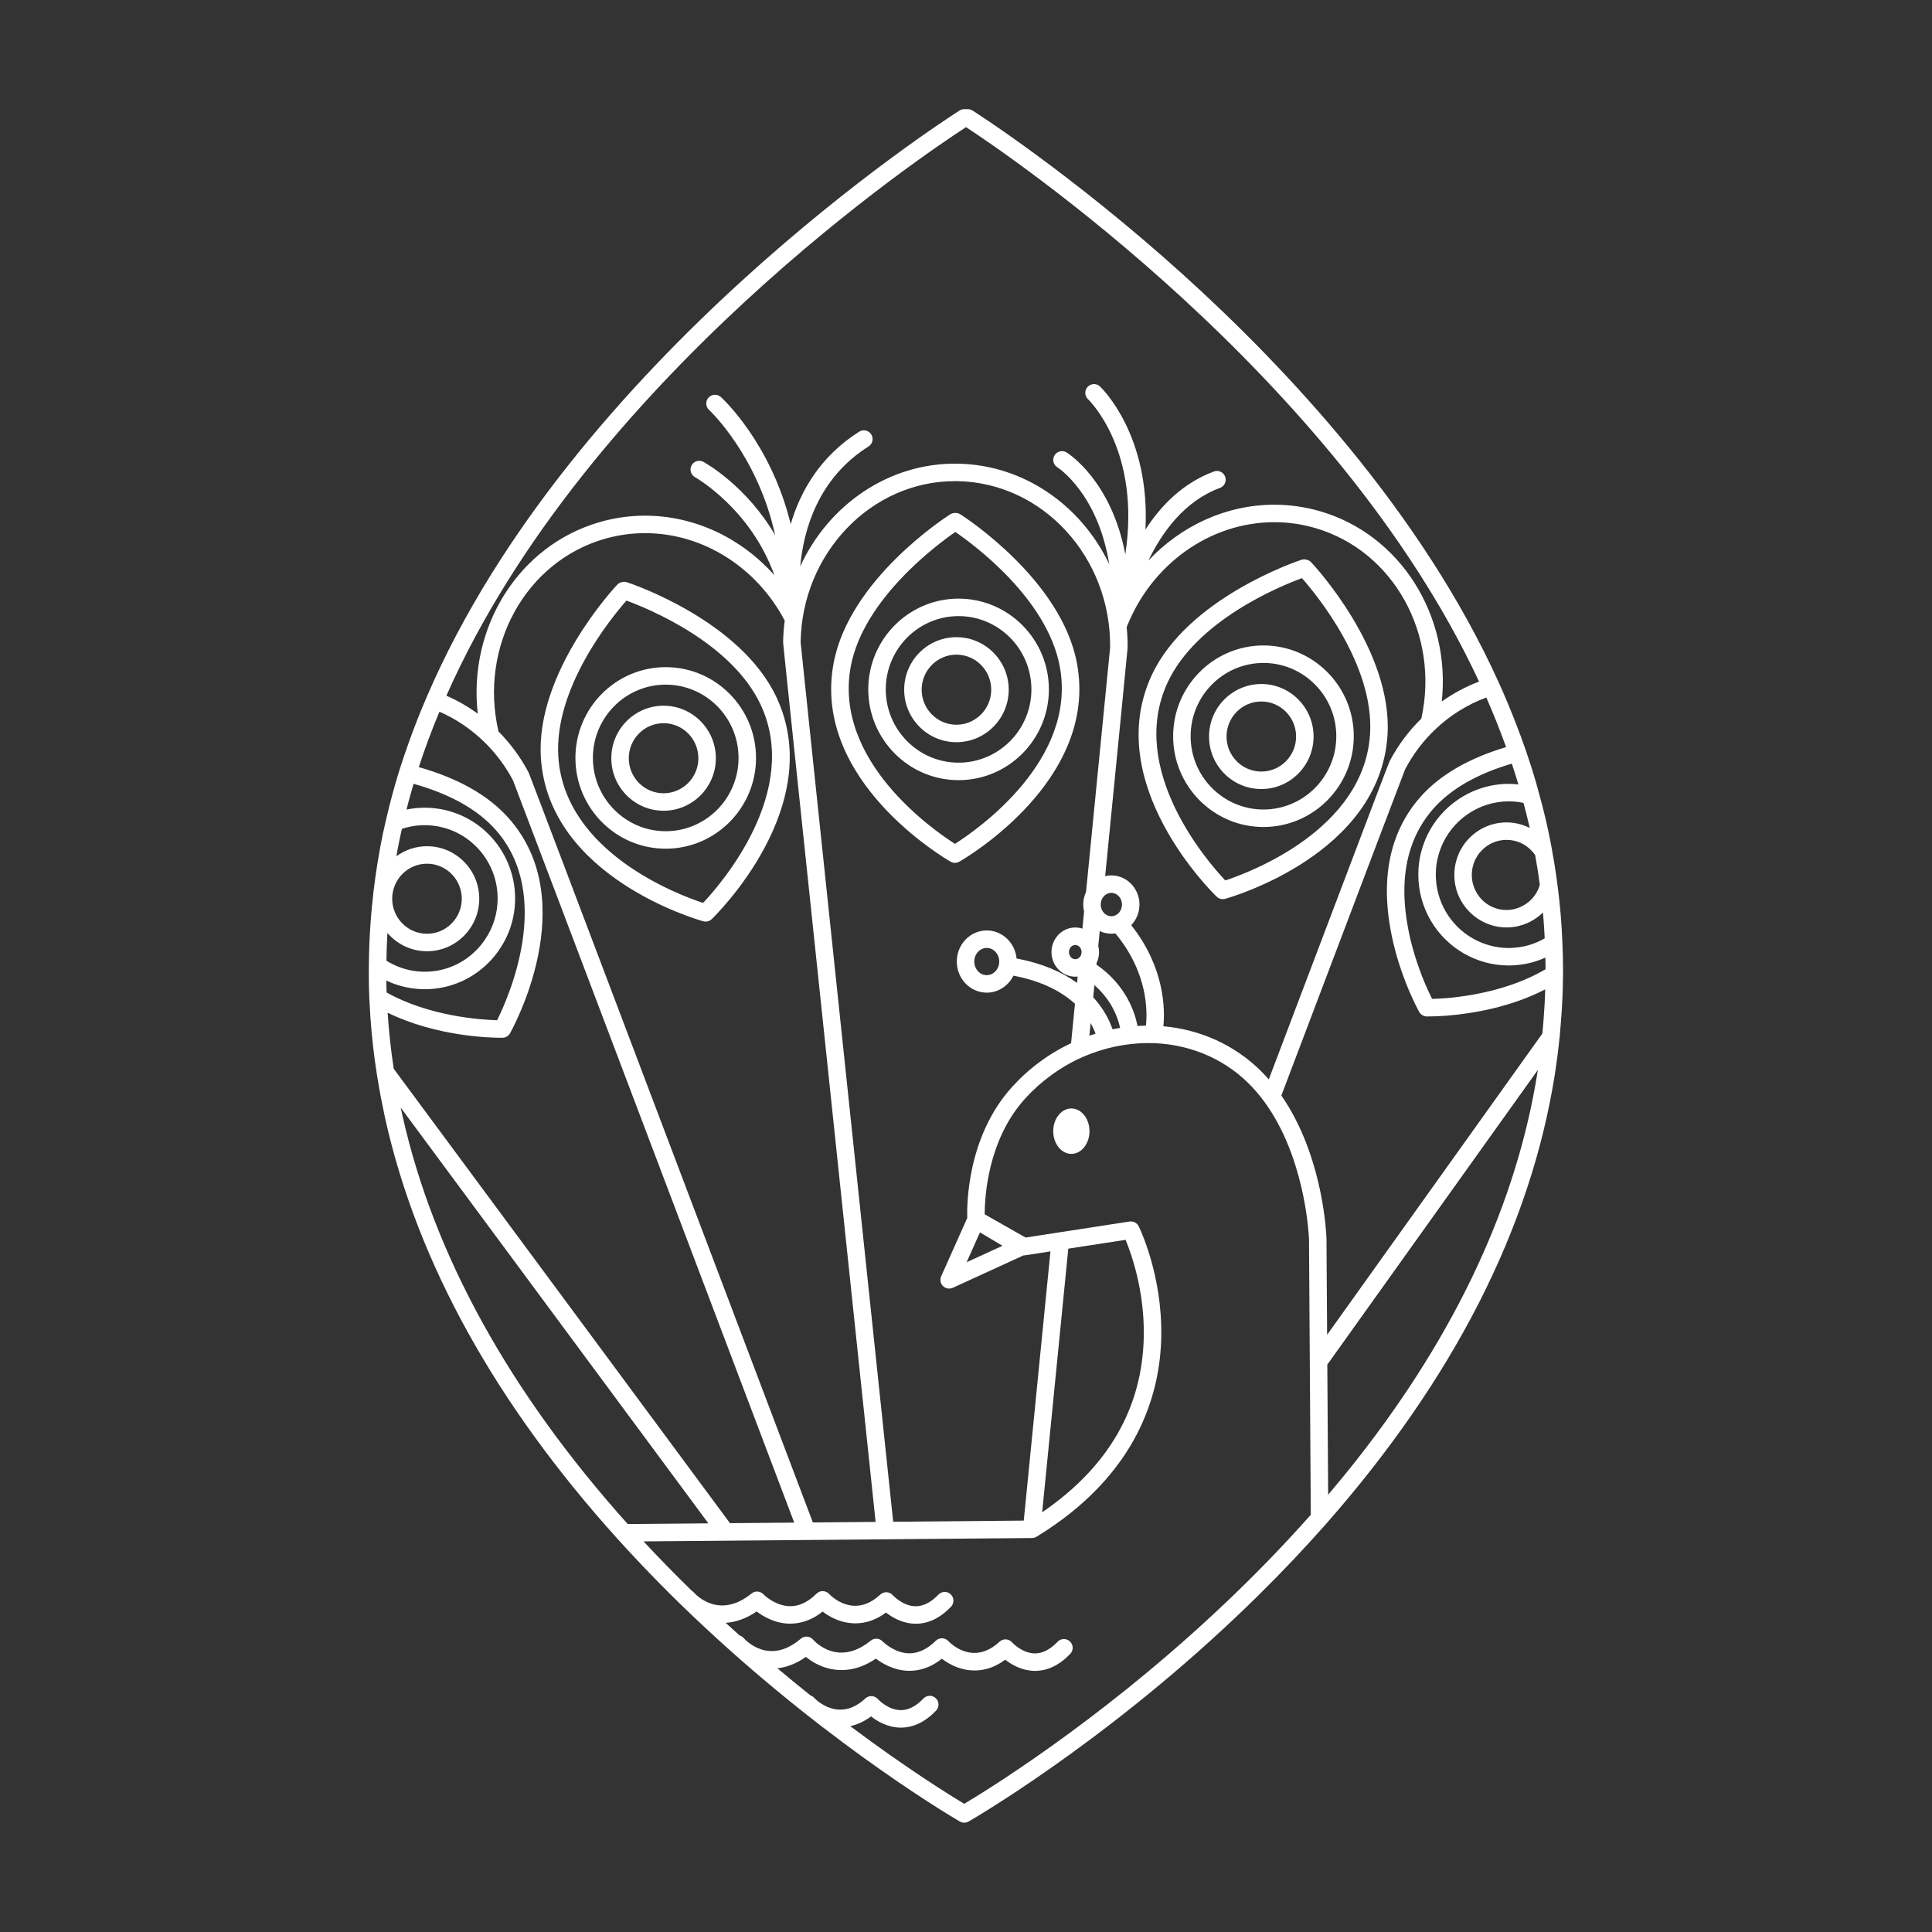<svg xmlns="http://www.w3.org/2000/svg" xmlns:xlink="http://www.w3.org/1999/xlink" width="1080" zoomAndPan="magnify" viewBox="0 0 810 810" height="1080" preserveAspectRatio="xMidYMid meet" version="1.0"><rect x="0" y="0" width="810" height="810" fill="#333333" stroke="none"/><defs><clipPath id="00bb9a95b7"><path d="M 154.441 45.777 L 655.441 45.777 L 655.441 764.277 L 154.441 764.277 Z M 154.441 45.777 " clip-rule="nonzero"/></clipPath></defs><g clip-path="url(#00bb9a95b7)"><path fill="#ffffff" d="M 439.75 289.027 C 439.75 268.047 422.766 250.977 401.887 250.977 C 381.012 250.977 364.027 268.047 364.027 289.027 C 364.027 310.012 381.012 327.082 401.887 327.082 C 422.766 327.082 439.75 310.012 439.75 289.027 Z M 401.887 319.754 C 385.055 319.754 371.359 305.969 371.359 289.027 C 371.359 272.09 385.055 258.305 401.887 258.305 C 418.723 258.305 432.422 272.09 432.422 289.027 C 432.422 305.969 418.723 319.754 401.887 319.754 Z M 400.988 267.137 C 388.906 267.137 379.078 277.016 379.078 289.156 C 379.078 301.297 388.906 311.172 400.988 311.172 C 413.074 311.172 422.906 301.297 422.906 289.156 C 422.906 277.016 413.074 267.137 400.988 267.137 Z M 400.988 303.844 C 392.949 303.844 386.406 297.254 386.406 289.156 C 386.406 281.055 392.949 274.465 400.988 274.465 C 409.035 274.465 415.578 281.055 415.578 289.156 C 415.578 297.254 409.035 303.844 400.988 303.844 Z M 567.574 308.664 C 567.574 287.684 550.59 270.609 529.711 270.609 C 508.832 270.609 491.844 287.684 491.844 308.664 C 491.844 329.648 508.832 346.723 529.711 346.723 C 550.59 346.723 567.574 329.648 567.574 308.664 Z M 529.711 277.941 C 546.547 277.941 560.246 291.723 560.246 308.664 C 560.246 325.609 546.547 339.391 529.711 339.391 C 512.875 339.391 499.176 325.609 499.176 308.664 C 499.176 291.723 512.875 277.941 529.711 277.941 Z M 528.812 330.809 C 540.895 330.809 550.723 320.934 550.723 308.793 C 550.723 296.652 540.895 286.773 528.812 286.773 C 516.73 286.773 506.898 296.652 506.898 308.793 C 506.898 320.934 516.73 330.809 528.812 330.809 Z M 528.812 294.102 C 536.855 294.102 543.395 300.691 543.395 308.793 C 543.395 316.891 536.855 323.48 528.812 323.48 C 520.773 323.48 514.23 316.891 514.23 308.793 C 514.23 300.691 520.773 294.102 528.812 294.102 Z M 279.105 279.707 C 258.23 279.707 241.246 296.781 241.246 317.766 C 241.246 338.75 258.23 355.82 279.105 355.82 C 299.984 355.82 316.969 338.75 316.969 317.766 C 316.969 296.781 299.984 279.707 279.105 279.707 Z M 279.105 348.492 C 262.273 348.492 248.574 334.707 248.574 317.766 C 248.574 300.82 262.273 287.039 279.105 287.039 C 295.941 287.039 309.637 300.82 309.637 317.766 C 309.637 334.707 295.941 348.492 279.105 348.492 Z M 278.207 295.871 C 266.121 295.871 256.293 305.75 256.293 317.891 C 256.293 330.031 266.121 339.91 278.207 339.91 C 290.293 339.91 300.125 330.031 300.125 317.891 C 300.125 305.75 290.293 295.871 278.207 295.871 Z M 278.207 332.578 C 270.164 332.578 263.621 325.988 263.621 317.891 C 263.621 309.789 270.164 303.203 278.207 303.203 C 286.25 303.203 292.797 309.789 292.797 317.891 C 292.797 325.988 286.25 332.578 278.207 332.578 Z M 456.773 474.25 C 456.773 479.516 453.375 483.773 449.176 483.773 C 444.98 483.773 441.574 479.516 441.574 474.25 C 441.574 468.992 444.98 464.73 449.176 464.73 C 453.375 464.73 456.773 468.992 456.773 474.25 Z M 451.516 278.055 C 444.965 242.988 404.367 216.73 402.641 215.633 C 402.051 215.258 401.367 215.055 400.668 215.055 L 400.371 215.055 C 399.676 215.055 398.996 215.254 398.41 215.625 C 396.684 216.719 356.074 242.816 349.488 278.055 C 340.297 327.234 396.168 359.902 398.551 361.27 C 399.113 361.594 399.742 361.754 400.371 361.754 C 401 361.754 401.625 361.594 402.188 361.273 C 404.582 359.906 460.707 327.238 451.516 278.055 Z M 356.691 279.398 C 361.953 251.254 392.707 228.43 400.527 223.031 C 408.461 228.465 439.008 251.02 444.312 279.402 C 451.668 318.77 409.738 347.844 400.375 353.789 C 391.035 347.844 349.324 318.828 356.691 279.398 Z M 325.641 292.543 C 310.621 260.148 264.805 244.75 262.863 244.113 C 262.188 243.891 261.465 243.871 260.781 244.051 L 260.488 244.125 C 259.828 244.301 259.227 244.66 258.754 245.16 C 257.352 246.652 224.461 282.113 226.766 317.73 C 230.004 367.656 292.203 385.516 294.848 386.254 C 295.172 386.344 295.504 386.387 295.832 386.387 C 296.77 386.387 297.684 386.027 298.379 385.359 C 300.359 383.441 346.688 337.938 325.641 292.543 Z M 294.773 378.555 C 284.258 375.098 236.676 357.281 234.082 317.254 C 232.215 288.414 256.297 259.004 262.633 251.801 C 271.648 255.098 306.828 269.398 318.992 295.629 C 335.836 331.961 302.379 370.48 294.773 378.555 Z M 510.105 375.945 C 510.797 376.613 511.715 376.973 512.648 376.973 C 512.977 376.973 513.309 376.93 513.633 376.84 C 516.277 376.102 578.477 358.238 581.711 308.316 C 584.023 272.668 551.125 237.234 549.727 235.746 C 549.246 235.234 548.633 234.875 547.953 234.703 L 547.668 234.629 C 546.996 234.457 546.285 234.484 545.621 234.703 C 543.676 235.344 497.84 250.777 482.84 283.129 C 461.793 328.523 508.121 374.027 510.105 375.945 Z M 489.492 286.215 C 501.633 260.02 536.836 245.695 545.852 242.391 C 552.195 249.594 576.27 278.98 574.398 307.84 C 571.809 347.797 524.223 365.668 513.707 369.137 C 506.098 361.062 472.645 322.543 489.492 286.215 Z M 655.043 395.25 C 654.738 387.344 654.098 379.672 653.086 371.805 C 653.078 371.699 653.066 371.598 653.051 371.496 C 653.012 371.266 652.973 370.996 652.941 370.762 C 652.785 369.551 652.625 368.352 652.457 367.164 C 651.953 363.602 651.387 360.141 650.738 356.676 C 650.73 356.613 650.723 356.551 650.711 356.488 L 650.191 353.676 C 648.922 346.922 647.258 339.844 645.258 332.68 C 645.254 332.668 645.25 332.66 645.25 332.648 C 645.246 332.645 645.246 332.641 645.246 332.637 C 645.246 332.637 645.246 332.637 645.242 332.633 C 644.859 331.191 644.461 329.738 644.039 328.273 C 642.766 323.836 641.324 319.289 639.668 314.492 C 638.27 310.438 636.762 306.395 635.188 302.367 C 633.086 296.992 630.855 291.652 628.477 286.41 C 595.961 214.379 538.527 153.539 496.07 115.18 C 448.645 72.332 408.145 46.598 407.738 46.344 C 407.156 45.973 406.477 45.777 405.781 45.777 L 404.254 45.777 C 403.559 45.777 402.879 45.977 402.289 46.348 C 395.68 50.547 239.68 150.824 178.91 292.184 C 176.129 298.586 173.594 305.086 171.27 311.609 C 169.902 315.434 168.594 319.262 167.402 323.078 C 166.934 324.59 166.488 326.094 166.047 327.594 C 166 327.762 165.945 327.93 165.898 328.098 C 165.742 328.637 165.602 329.164 165.449 329.699 C 165.121 330.859 164.789 332.016 164.477 333.176 C 164.449 333.273 164.426 333.371 164.398 333.469 C 163.984 335.012 163.578 336.559 163.195 338.102 C 163.016 338.816 162.859 339.512 162.688 340.219 C 162.457 341.168 162.223 342.117 162.004 343.062 C 162.004 343.074 162 343.082 161.996 343.094 L 161.797 343.91 C 160.883 347.758 160.117 351.371 159.457 354.953 C 157.91 363.285 156.734 371.668 155.93 380.035 C 155.91 380.246 155.895 380.453 155.875 380.66 C 155.699 382.543 155.535 384.426 155.398 386.305 C 155.383 386.48 155.375 386.652 155.363 386.828 C 154.934 392.801 154.691 398.762 154.645 404.688 C 154.645 404.688 154.645 404.691 154.645 404.691 C 154.645 404.699 154.645 404.707 154.645 404.715 L 154.648 405.035 C 154.629 406.094 154.621 407.16 154.617 408.238 C 154.613 411.465 154.684 414.781 154.82 418.246 C 154.82 418.297 154.824 418.352 154.824 418.406 C 154.918 420.457 155.047 422.484 155.18 424.516 C 155.223 425.18 155.246 425.855 155.293 426.516 C 155.867 434.602 156.762 442.5 157.957 450.078 C 158.102 451.035 158.27 452.02 158.43 452.992 C 159.195 457.699 160.125 462.57 161.199 467.539 C 161.336 468.176 161.465 468.809 161.609 469.453 C 161.609 469.457 161.613 469.461 161.613 469.469 C 175.078 529.414 207.785 588.504 258.832 645.098 C 260.254 646.676 261.691 648.254 263.145 649.828 C 267.512 654.562 272.004 659.273 276.605 663.938 C 282.707 670.121 288.992 676.227 295.426 682.211 C 350.594 733.707 401.918 763.391 402.43 763.684 C 402.996 764.008 403.625 764.168 404.254 764.168 C 404.883 764.168 405.508 764.008 406.07 763.688 C 406.609 763.379 460.828 732.238 517.848 678.254 C 521.176 675.113 524.477 671.934 527.738 668.711 C 537.527 659.055 546.992 649.059 555.98 638.883 C 555.98 638.883 555.98 638.883 555.98 638.879 C 555.984 638.879 555.984 638.879 555.988 638.875 C 609.469 578.062 641.727 514.695 651.867 450.504 C 652.078 449.109 652.273 447.758 652.461 446.434 C 652.535 445.91 652.598 445.418 652.664 444.906 C 652.773 444.117 652.883 443.324 652.98 442.559 C 653.055 441.977 653.117 441.418 653.188 440.852 C 653.27 440.18 653.355 439.5 653.43 438.844 C 653.496 438.27 653.555 437.715 653.613 437.152 C 653.672 436.598 653.738 436.035 653.793 435.488 C 653.84 435.305 653.871 435.121 653.887 434.93 C 654.102 432.492 654.312 430.055 654.484 427.66 C 654.98 421.547 655.258 415.094 655.301 408.453 L 655.301 405.82 C 655.301 405.816 655.301 405.809 655.301 405.801 C 655.301 405.793 655.301 405.785 655.301 405.777 C 655.301 402.293 655.215 398.738 655.043 395.25 Z M 168.762 467.855 C 168.504 466.695 168.254 465.535 168.012 464.387 C 210.66 522.043 268.074 599.621 296.98 638.672 L 263.184 638.965 C 213.617 583.688 181.848 526.125 168.762 467.855 Z M 184.238 298.383 C 191.191 301.418 197.516 305.691 203.113 311.145 C 207.867 315.785 211.883 321.156 215.066 327.152 C 218.094 334.941 320.668 605.844 332.98 638.359 L 306.043 638.594 C 276.465 598.633 209.805 508.566 165.078 448.094 C 163.906 440.508 163.055 432.613 162.52 424.59 C 182.906 434.539 205.418 435.09 210.082 435.09 L 210.703 435.086 C 212 435.059 213.191 434.348 213.824 433.215 C 215.082 430.977 244.254 377.973 213.301 343.062 C 204.848 333.504 192.168 326.301 175.582 321.621 C 178.117 313.871 181 306.086 184.238 298.383 Z M 476.906 430.133 C 475.793 424.312 472.066 413.02 459.68 404.395 C 459.703 404.172 459.723 403.949 459.746 403.727 C 460.406 402.352 460.785 400.809 460.785 399.168 C 460.785 398.27 460.664 397.402 460.453 396.57 C 460.66 394.484 460.863 392.41 461.066 390.355 C 462.555 391.059 464.203 391.461 465.941 391.461 C 466.512 391.461 467.07 391.406 467.621 391.324 C 481.391 407.867 481.066 424.297 480.43 430.004 C 479.258 430.02 478.082 430.059 476.906 430.133 Z M 420.301 522.305 L 405.258 529.199 L 410.852 516.68 Z M 405.523 510.641 L 394.598 535.086 C 393.977 536.48 394.281 538.113 395.367 539.188 C 396.066 539.883 397 540.246 397.945 540.246 C 398.461 540.246 398.98 540.137 399.473 539.914 L 429.129 526.32 C 429.359 526.328 429.59 526.324 429.824 526.289 L 440.406 524.656 C 435.617 573.004 431.414 615.402 429.219 637.523 L 374.473 638 C 367.172 568.785 336.453 277.434 335.66 269.258 C 336.207 232 365.195 201.719 400.359 201.719 C 400.691 201.719 401.031 201.723 401.367 201.727 C 437.117 202.309 465.828 233.574 465.422 271.461 C 465.195 274.035 460.922 317.348 455.324 373.957 C 454.582 375.559 454.152 377.344 454.152 379.238 C 454.152 380.254 454.285 381.234 454.512 382.176 C 454.277 384.543 454.039 386.926 453.805 389.332 C 452.859 389.023 451.855 388.855 450.812 388.855 C 445.316 388.855 440.84 393.484 440.84 399.168 C 440.84 404.855 445.316 409.48 450.812 409.48 C 451.152 409.48 451.484 409.461 451.816 409.43 C 451.727 410.309 451.641 411.191 451.551 412.078 C 445.586 407.766 437.395 403.961 426.199 401.852 C 425.574 395.262 420.211 390.094 413.699 390.094 C 406.773 390.094 401.141 395.945 401.141 403.133 C 401.141 410.32 406.773 416.172 413.699 416.172 C 418.57 416.172 422.797 413.27 424.879 409.051 C 437.34 411.414 445.441 416.047 450.688 420.836 C 450.145 426.301 449.598 431.816 449.051 437.359 C 444.438 439.539 440.016 442.16 435.922 445.219 C 431.832 448.207 427.941 451.727 424.352 455.676 C 405.398 476.543 405.355 505.32 405.523 510.641 Z M 447.887 523.504 L 471.91 519.805 C 474.305 525.586 479.863 541.133 479.539 560.176 C 479.027 590.23 464.699 615.043 436.934 634.031 C 440.301 600.035 444.082 561.914 447.887 523.504 Z M 340.793 638.293 C 222.035 324.633 221.773 324.152 221.641 323.906 C 218.281 317.531 214.039 311.758 209 306.676 C 200.758 271.238 220.184 235.48 253.531 225.91 C 259.047 224.328 264.734 223.523 270.438 223.523 C 294.926 223.523 317.34 238.039 328.992 260.18 C 328.605 263.188 328.367 266.246 328.328 269.352 C 328.324 269.645 328.32 270.262 367.105 638.062 Z M 448.172 399.168 C 448.172 397.523 449.355 396.188 450.812 396.188 C 452.27 396.188 453.457 397.523 453.457 399.168 C 453.457 400.812 452.27 402.152 450.812 402.152 C 449.355 402.152 448.172 400.812 448.172 399.168 Z M 461.48 379.238 C 461.48 376.535 463.48 374.34 465.941 374.34 C 468.398 374.34 470.398 376.535 470.398 379.238 C 470.398 381.938 468.398 384.133 465.941 384.133 C 463.48 384.133 461.48 381.938 461.48 379.238 Z M 418.934 403.133 C 418.934 406.281 416.586 408.84 413.699 408.84 C 410.816 408.84 408.473 406.281 408.473 403.133 C 408.473 399.984 410.816 397.426 413.699 397.426 C 416.586 397.426 418.934 399.984 418.934 403.133 Z M 457.25 428.938 C 458.227 430.633 458.879 432.152 459.316 433.367 C 458.449 433.633 457.59 433.922 456.727 434.219 C 456.902 432.453 457.078 430.691 457.25 428.938 Z M 458.324 418.09 C 458.492 416.387 458.66 414.695 458.828 413.012 C 466.207 419.461 468.742 426.832 469.605 430.945 C 468.543 431.121 467.484 431.32 466.43 431.535 C 465.324 428.266 463.016 423.207 458.324 418.09 Z M 474.266 387.883 C 476.402 385.668 477.727 382.609 477.727 379.238 C 477.727 372.496 472.441 367.008 465.941 367.008 C 465.047 367.008 464.184 367.121 463.348 367.316 C 468.879 311.332 472.742 272.113 472.75 271.668 C 472.785 268.723 472.645 265.816 472.367 262.953 C 482.605 236.723 507.176 218.93 534.285 218.93 C 539.988 218.93 545.676 219.734 551.191 221.316 C 584.289 230.812 603.664 266.105 595.895 301.285 C 590.582 306.469 586.086 312.5 582.551 319.242 L 582.566 319.254 C 581.883 320.789 578.312 330.203 549.703 405.68 L 531.941 452.543 C 530.887 451.344 529.793 450.16 528.637 449.004 C 517.699 438.184 503.367 431.66 487.762 430.266 C 488.453 423.059 488.293 405.527 474.266 387.883 Z M 162.023 414.105 C 162.004 413.441 161.992 412.781 161.98 412.129 C 161.977 411.777 161.969 411.426 161.965 411.082 C 162.957 411.551 163.957 411.992 164.977 412.371 C 169.168 413.934 173.594 414.727 178.129 414.727 C 183.512 414.727 188.703 413.613 193.566 411.414 C 193.664 411.379 193.766 411.336 193.859 411.293 C 200.035 408.434 205.344 403.957 209.207 398.348 C 209.281 398.238 209.352 398.121 209.414 398.004 C 213.703 391.734 215.965 384.371 215.965 376.672 C 215.965 376.121 215.961 375.555 215.922 374.988 C 215.918 374.965 215.918 374.938 215.918 374.914 C 215.473 364.715 210.859 355.027 203.25 348.27 C 203.156 348.168 203.059 348.07 202.953 347.977 C 199.203 344.711 194.945 342.246 190.289 340.66 C 187.969 339.867 185.523 339.297 183.047 338.961 C 181.512 338.742 179.859 338.629 178.129 338.629 C 175.531 338.629 172.965 338.902 170.449 339.418 C 170.609 338.793 170.746 338.18 170.91 337.555 C 171.027 337.102 171.141 336.656 171.262 336.203 C 171.887 333.852 172.547 331.484 173.246 329.105 C 173.297 328.941 173.348 328.777 173.395 328.613 C 188.699 332.902 200.27 339.391 207.812 347.922 C 232.262 375.496 213.137 418.27 208.414 427.734 C 201.887 427.559 180.105 426.199 162.082 416.094 C 162.074 415.812 162.062 415.527 162.055 415.25 C 162.043 414.867 162.031 414.484 162.023 414.105 Z M 167.621 351.465 C 167.734 350.91 167.863 350.34 167.988 349.781 C 168.148 349.031 168.324 348.273 168.496 347.512 C 171.598 346.48 174.832 345.961 178.129 345.961 C 179.512 345.961 180.816 346.047 182.035 346.219 C 184.07 346.496 186.055 346.961 187.926 347.598 C 191.559 348.836 194.898 350.742 197.859 353.266 C 197.949 353.359 198.043 353.449 198.141 353.535 C 204.418 358.992 208.23 366.902 208.59 375.148 C 208.59 375.254 208.594 375.355 208.605 375.461 C 208.641 375.871 208.637 376.277 208.637 376.672 C 208.637 382.992 206.75 389.027 203.184 394.125 C 203.105 394.238 203.031 394.359 202.965 394.48 C 199.914 398.801 195.793 402.27 191.016 404.531 C 190.93 404.566 190.84 404.602 190.758 404.641 C 186.789 406.469 182.543 407.398 178.129 407.398 C 174.473 407.398 170.906 406.758 167.523 405.496 C 165.629 404.797 163.781 403.887 162.012 402.777 C 162.023 402.039 162.035 401.297 162.055 400.559 C 162.074 399.672 162.094 398.785 162.121 397.902 C 162.156 396.801 162.207 395.699 162.258 394.602 C 162.297 393.727 162.332 392.852 162.383 391.977 C 162.398 391.703 162.418 391.43 162.434 391.156 C 166.457 395.84 172.391 398.816 179.016 398.816 C 191.102 398.816 200.93 388.941 200.93 376.801 C 200.93 364.66 191.102 354.781 179.016 354.781 C 174.227 354.781 169.805 356.352 166.195 358.98 C 166.352 358.082 166.496 357.18 166.664 356.285 C 166.957 354.688 167.281 353.082 167.621 351.465 Z M 164.426 376.801 C 164.426 368.699 170.973 362.109 179.016 362.109 C 187.059 362.109 193.602 368.699 193.602 376.801 C 193.602 384.898 187.059 391.488 179.016 391.488 C 170.973 391.488 164.426 384.898 164.426 376.801 Z M 556.48 572.121 C 584.969 532.223 618.344 485.516 644.746 448.574 C 644.707 448.844 644.664 449.113 644.625 449.383 C 635.949 504.309 610.613 558.742 569.215 611.516 C 565.238 616.582 561.105 621.629 556.836 626.664 Z M 647.176 427.102 C 647.031 429.16 646.852 431.219 646.672 433.277 C 620.965 469.234 586.5 517.473 556.398 559.621 L 556.133 519.336 C 556.098 518.043 555.031 487.352 539.168 462.25 C 538.523 461.23 537.875 460.258 537.215 459.309 L 556.559 408.277 C 574.121 361.945 588.055 325.18 589.117 322.504 C 592.449 316.188 596.699 310.57 601.766 305.789 C 607.945 299.887 615.285 295.316 623.148 292.445 C 626.156 299.273 628.922 306.238 631.434 313.23 C 615.734 317.914 603.66 324.926 595.516 334.117 C 590.547 339.734 586.863 346.16 584.562 353.203 C 581.035 363.855 580.508 376.121 582.992 389.664 C 583.004 389.773 583.016 389.883 583.039 389.992 C 584.316 396.977 586.387 404.195 589.184 411.449 C 589.215 411.566 589.254 411.676 589.297 411.789 C 592.277 419.348 594.906 424.074 595.02 424.273 C 595.656 425.414 596.859 426.129 598.168 426.148 L 598.543 426.148 C 599.617 426.148 602.547 426.113 606.73 425.809 C 606.793 425.805 606.855 425.801 606.918 425.797 C 617.879 424.875 633.535 422.195 647.844 414.793 C 647.719 419 647.5 423.121 647.176 427.102 Z M 639.766 340.551 C 640.016 341.535 640.254 342.512 640.488 343.488 C 640.648 344.145 640.812 344.805 640.965 345.461 C 641.094 346.016 641.211 346.562 641.336 347.113 C 638.348 345.625 635.035 344.797 631.625 344.797 C 625.535 344.797 619.703 347.355 615.613 351.824 C 614.723 352.727 613.93 353.738 613.285 354.777 C 610.961 358.375 609.73 362.539 609.73 366.816 C 609.73 369.609 610.23 372.285 611.199 374.742 C 614.43 383.172 622.637 388.84 631.625 388.84 C 633.902 388.84 636.059 388.504 637.926 387.883 C 641.328 386.871 644.387 385.016 646.879 382.578 C 646.906 382.906 646.945 383.238 646.973 383.566 C 647.031 384.262 647.082 384.957 647.137 385.656 C 647.223 386.793 647.309 387.93 647.383 389.07 C 647.43 389.809 647.469 390.551 647.508 391.293 C 647.547 391.996 647.582 392.703 647.613 393.414 C 643.664 395.684 639.438 396.996 635.027 397.324 C 634.945 397.328 634.859 397.332 634.777 397.344 C 634.051 397.414 633.293 397.453 632.516 397.453 C 621.711 397.453 611.602 391.605 606.129 382.184 C 603.406 377.512 601.965 372.152 601.965 366.691 C 601.965 366.191 601.961 365.727 602 365.227 C 602.004 365.168 602.008 365.098 602.008 365.027 C 602.156 361.887 602.832 358.738 604.016 355.66 C 608.508 343.883 619.961 335.973 632.516 335.973 C 634.676 335.973 636.758 336.191 638.727 336.625 C 638.887 337.215 639.047 337.801 639.199 338.387 C 639.391 339.109 639.582 339.832 639.766 340.551 Z M 647.559 406.605 C 647.516 406.629 647.469 406.652 647.426 406.676 C 632.781 415.148 615.496 417.711 606.422 418.484 C 606.379 418.484 606.34 418.488 606.297 418.488 C 603.828 418.672 601.812 418.754 600.422 418.793 C 599.461 416.875 597.898 413.598 596.223 409.371 C 596.195 409.27 596.16 409.172 596.121 409.074 C 593.469 402.242 591.508 395.461 590.293 388.914 C 590.281 388.801 590.266 388.688 590.246 388.574 C 587.938 376.164 588.367 365.035 591.527 355.492 C 593.516 349.391 596.707 343.836 601.004 338.977 C 608.281 330.762 619.316 324.438 633.84 320.152 C 633.918 320.398 634.008 320.648 634.086 320.891 C 634.254 321.395 634.414 321.895 634.574 322.395 C 634.867 323.301 635.152 324.199 635.43 325.094 C 635.586 325.598 635.742 326.098 635.895 326.598 C 636.129 327.363 636.352 328.125 636.574 328.883 C 635.242 328.738 633.895 328.641 632.516 328.641 C 616.941 328.641 602.738 338.449 597.172 353.039 C 595.699 356.863 594.863 360.801 594.684 364.742 C 594.684 364.758 594.684 364.773 594.684 364.793 C 594.641 365.438 594.637 366.039 594.637 366.691 C 594.637 373.449 596.422 380.086 599.797 385.871 C 606.57 397.535 619.109 404.781 632.516 404.781 C 633.488 404.781 634.445 404.738 635.367 404.648 C 635.395 404.648 635.422 404.645 635.445 404.645 C 639.777 404.336 643.949 403.258 647.918 401.465 C 647.945 402.766 647.969 404.062 647.969 405.352 C 647.941 405.625 647.941 405.898 647.973 406.168 L 647.973 406.383 C 647.836 406.457 647.699 406.531 647.559 406.605 Z M 644.668 364.621 C 644.668 364.641 644.672 364.66 644.676 364.68 C 644.977 366.609 645.254 368.57 645.516 370.562 C 645.535 370.707 645.559 370.852 645.574 370.996 C 644.211 375.703 640.496 379.469 635.723 380.891 C 634.492 381.301 633.113 381.512 631.625 381.512 C 625.559 381.512 620.23 377.824 618.031 372.082 C 617.387 370.453 617.059 368.68 617.059 366.816 C 617.059 363.953 617.883 361.168 619.477 358.699 C 619.879 358.051 620.344 357.461 620.859 356.945 C 620.902 356.902 620.945 356.859 620.984 356.816 C 623.73 353.789 627.508 352.125 631.625 352.125 C 635.742 352.125 639.523 353.789 642.324 356.875 C 642.793 357.375 643.211 357.891 643.613 358.473 C 643.641 358.629 643.668 358.785 643.699 358.941 C 644.043 360.828 644.367 362.715 644.668 364.621 Z M 604.473 294.113 C 608.309 258.234 587.277 224.047 553.215 214.273 C 547.043 212.5 540.672 211.602 534.285 211.602 C 514.09 211.602 495.176 220.441 481.48 235.004 C 487.207 223.094 496.598 210.066 511.488 204.555 C 513.387 203.852 514.355 201.742 513.652 199.844 C 512.949 197.949 510.844 196.977 508.945 197.68 C 495.914 202.504 486.691 211.996 480.23 222.031 C 482.297 182.684 462.227 163.023 461.188 162.039 C 459.723 160.648 457.418 160.707 456.02 162.168 C 454.625 163.629 454.68 165.945 456.133 167.344 C 457.145 168.32 478.332 189.371 471.797 232.406 C 465.93 201.656 448.105 190.27 447.172 189.691 C 445.445 188.629 443.188 189.168 442.129 190.891 C 441.066 192.613 441.602 194.871 443.324 195.934 C 443.531 196.059 460.254 206.762 465.047 236.512 C 453.301 211.938 429.32 194.852 401.488 194.398 C 372.613 193.934 347.355 211.695 335.5 237.449 C 336.922 222.047 342.984 200.531 364.133 187.18 C 365.844 186.098 366.355 183.836 365.277 182.125 C 364.195 180.414 361.934 179.902 360.223 180.98 C 343.816 191.336 335.559 206.023 331.504 219.746 C 323.312 186.066 303.285 167.422 302.234 166.461 C 300.738 165.098 298.426 165.207 297.062 166.699 C 295.695 168.191 295.801 170.508 297.293 171.875 C 297.539 172.102 317.676 190.949 324.996 224.398 C 313.02 203.793 295.934 194.199 294.922 193.645 C 293.148 192.672 290.926 193.324 289.953 195.094 C 288.977 196.867 289.625 199.094 291.395 200.07 C 291.668 200.219 314.645 213.223 324.656 241.152 C 310.867 225.668 291.344 216.195 270.438 216.195 C 264.051 216.195 257.684 217.094 251.512 218.863 C 217.289 228.684 196.219 263.141 200.305 299.211 C 196.191 296.219 191.801 293.691 187.152 291.664 C 245.941 158.973 389.23 63.527 405.016 53.309 C 419.449 62.723 560.066 156.859 620.102 285.766 C 614.59 287.832 609.328 290.66 604.473 294.113 Z M 392.344 711.988 C 390.879 710.59 388.559 710.645 387.16 712.113 C 384.031 715.395 380.75 717.051 377.547 716.98 C 372.195 716.898 368.082 712.379 368.055 712.344 C 367.398 711.602 366.473 711.152 365.484 711.105 C 364.5 711.043 363.531 711.406 362.805 712.078 C 351.859 722.25 342.395 712.918 341.332 711.801 C 340.918 711.355 340.414 711.055 339.879 710.867 C 335.348 707.254 330.688 703.438 325.934 699.441 C 329.684 699.035 333.715 697.613 337.875 694.664 C 343.832 699.578 354.871 703.812 367.219 695.383 C 370.004 697.496 374.922 700.398 381.012 700.496 C 385.922 700.57 390.559 698.871 394.887 695.43 C 400.719 699.934 410.949 703.633 421.445 695.832 C 424.02 697.852 428.305 700.41 433.59 700.52 C 433.711 700.523 433.828 700.523 433.945 700.523 C 439.223 700.523 444.191 698.121 448.711 693.383 C 450.109 691.918 450.055 689.598 448.59 688.199 C 447.125 686.801 444.805 686.855 443.406 688.32 C 440.277 691.602 437.02 693.246 433.789 693.191 C 428.441 693.109 424.328 688.594 424.297 688.559 C 423.645 687.816 422.719 687.371 421.73 687.32 C 420.73 687.266 419.777 687.621 419.051 688.297 C 408.094 698.477 398.621 689.109 397.586 688.023 C 396.91 687.297 395.969 686.875 394.98 686.855 C 394 686.824 393.031 687.215 392.328 687.91 C 388.754 691.441 384.996 693.168 381.184 693.168 C 374.887 693.098 370.078 688.203 370.039 688.164 C 368.723 686.777 366.559 686.641 365.07 687.844 C 351.625 698.773 341.938 688.602 340.887 687.422 C 339.566 685.898 337.266 685.727 335.734 687.039 C 322.668 698.25 312.84 687.957 311.746 686.73 C 311.277 686.195 310.684 685.84 310.051 685.648 C 308.121 683.922 306.188 682.164 304.246 680.379 C 308.266 680.125 312.66 678.742 317.234 675.621 C 320.02 677.734 324.93 680.637 331.02 680.73 C 335.859 680.785 340.57 679.109 344.902 675.664 C 350.734 680.168 360.961 683.867 371.461 676.066 C 374.035 678.086 378.32 680.645 383.605 680.754 C 383.723 680.758 383.844 680.758 383.961 680.758 C 389.238 680.758 394.203 678.355 398.727 673.617 C 400.121 672.152 400.066 669.832 398.602 668.438 C 397.137 667.039 394.82 667.094 393.422 668.559 C 390.293 671.84 387.059 673.469 383.805 673.426 C 378.457 673.344 374.344 668.828 374.312 668.797 C 373.66 668.051 372.734 667.605 371.746 667.555 C 370.762 667.5 369.789 667.855 369.066 668.527 C 358.105 678.715 348.633 669.344 347.602 668.258 C 346.926 667.531 345.984 667.109 344.996 667.09 C 343.961 667.07 343.047 667.449 342.344 668.145 C 338.766 671.68 335.055 673.461 331.191 673.402 C 324.895 673.332 320.09 668.445 320.055 668.406 C 318.738 667.02 316.574 666.879 315.086 668.086 C 301.645 679.004 291.965 668.852 290.891 667.645 C 290.656 667.371 290.379 667.156 290.086 666.977 C 283.098 660.16 276.305 653.234 269.805 646.234 L 432.66 644.824 C 433.336 644.824 433.996 644.637 434.574 644.285 C 477.055 618.32 486.461 584.281 486.867 560.301 C 487.305 534.43 477.812 514.945 477.406 514.129 C 476.699 512.695 475.145 511.895 473.562 512.133 L 429.988 518.848 L 412.836 509.102 C 412.836 502.133 414.043 477.926 429.777 460.602 C 433.035 457.02 436.559 453.832 440.281 451.109 C 444.539 447.93 449.145 445.246 453.973 443.137 C 462.68 439.32 472.172 437.305 481.422 437.305 C 497.523 437.305 512.461 443.309 523.469 454.199 C 525.957 456.688 528.199 459.305 530.145 462.004 C 531.125 463.336 532.047 464.695 532.969 466.16 C 547.738 489.531 548.801 519.254 548.805 519.465 L 549.559 635.074 C 537.988 648.113 525.633 660.84 512.812 672.926 C 511.234 674.418 509.66 675.895 508.086 677.355 C 459.336 722.566 413.797 750.574 404.262 756.25 C 398.637 752.883 380.453 741.672 356.48 723.703 C 359.301 723.094 362.238 721.812 365.199 719.613 C 367.773 721.637 372.059 724.199 377.348 724.305 C 377.465 724.309 377.586 724.312 377.703 724.312 C 382.98 724.309 387.945 721.91 392.465 717.172 C 393.863 715.707 393.809 713.387 392.344 711.988 Z M 392.344 711.988 " fill-opacity="1" fill-rule="nonzero"/></g></svg>